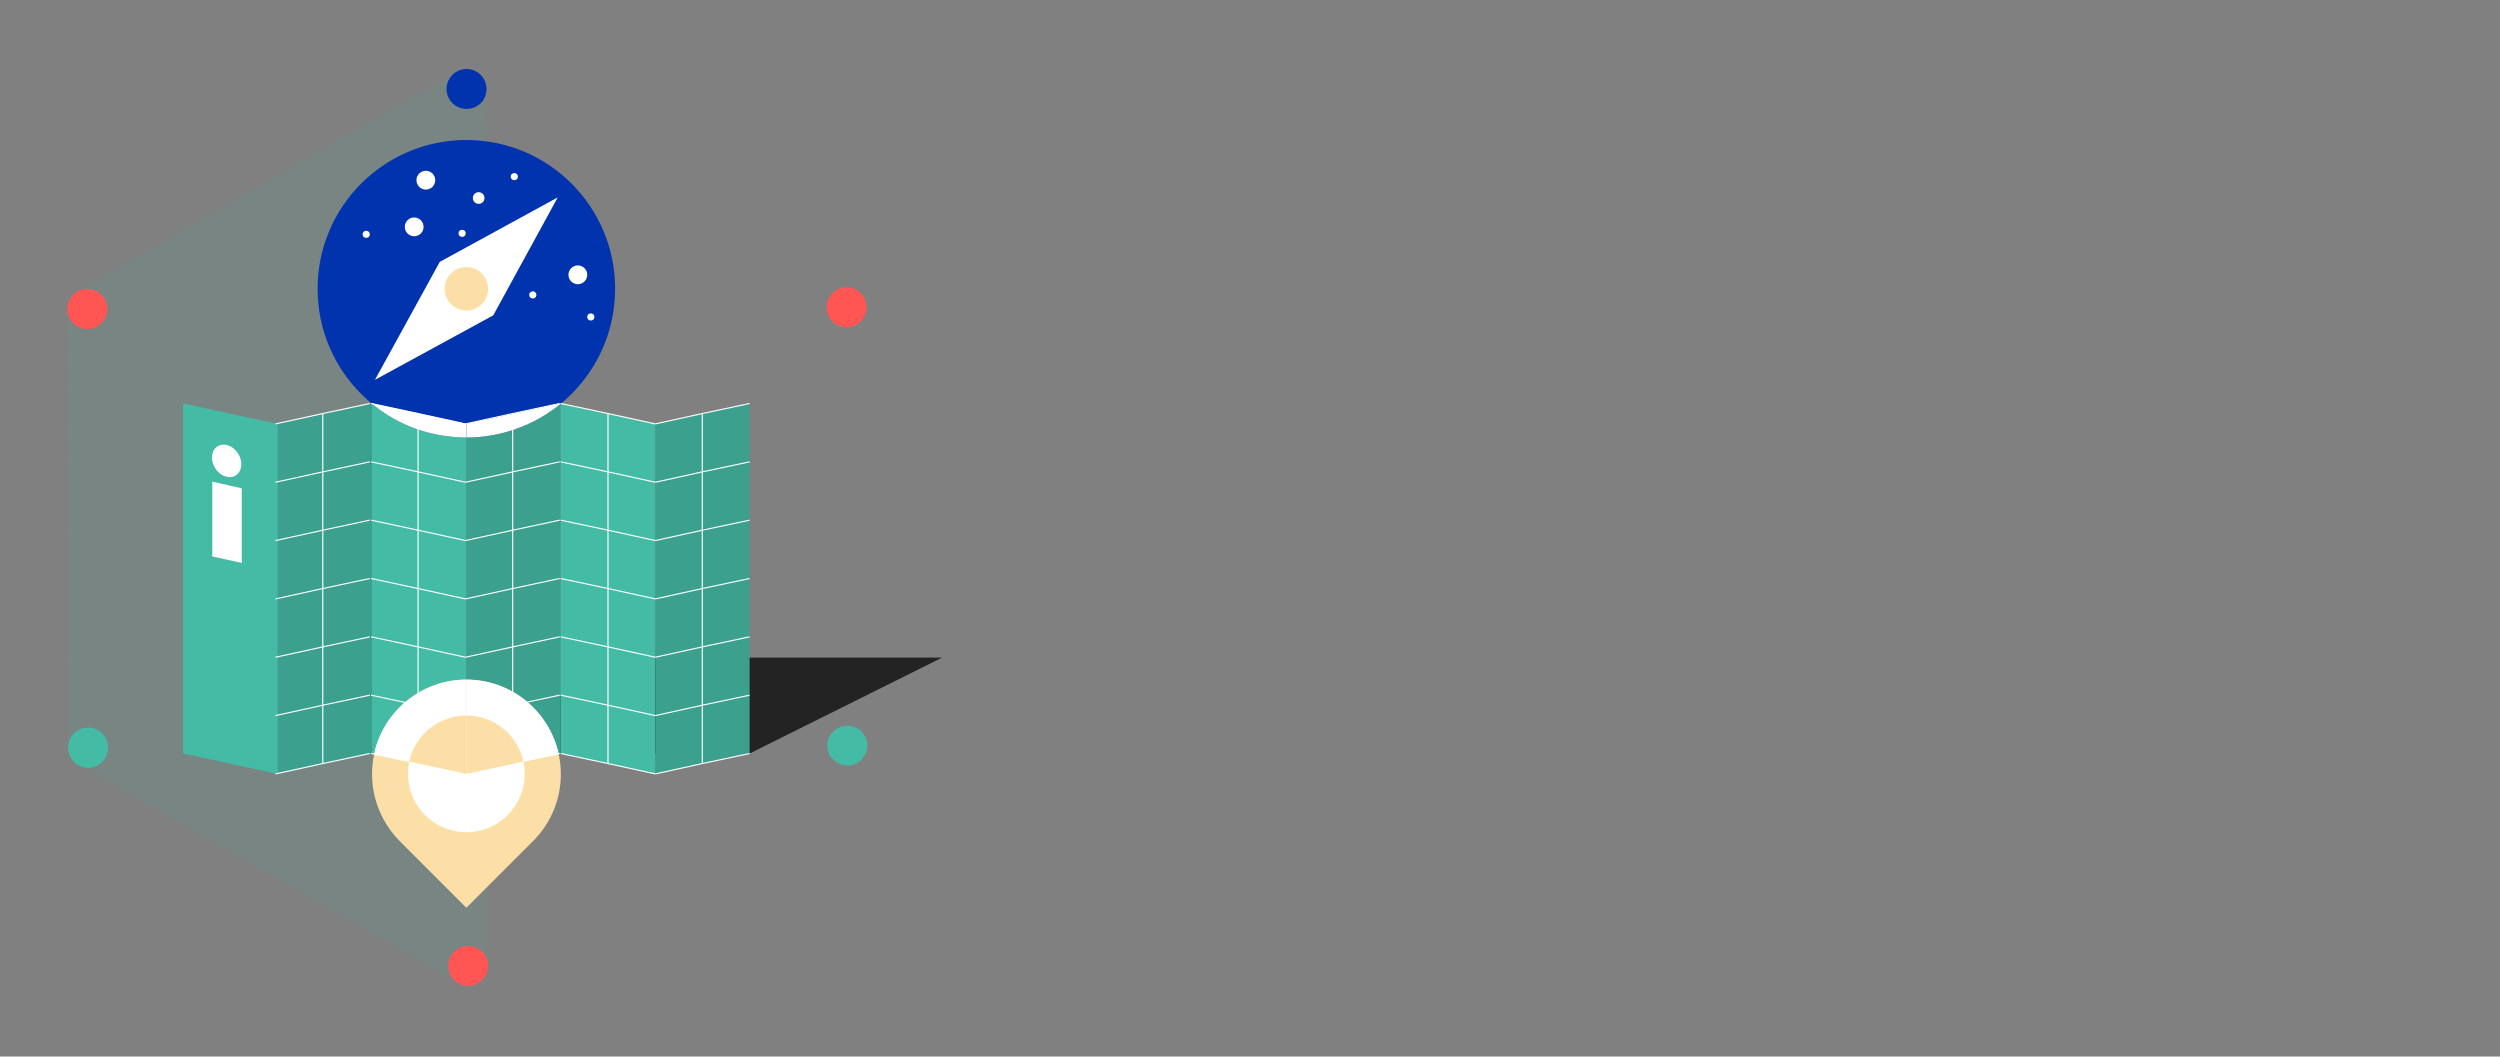 <svg xmlns="http://www.w3.org/2000/svg" xmlns:xlink="http://www.w3.org/1999/xlink" id="i" x="0" y="0" version="1.1" viewBox="0 0 771.4 326" xml:space="preserve" style="enable-background:new 0 0 771.4 326"><rect x="0" y="0" width="771.4" height="326" fill="#808080" stroke="none"/><style type="text/css">.st0{fill:#232323}.st1{opacity:.1;fill:#44bba4;enable-background:new}.st2{fill:#0033ad}.st3{fill:#ff5553}.st4{fill:#44bba4}.st5{fill:#3ba18e}.st6{fill:#fff}.st7{fill:#fcdfa6}.st8{fill:none;stroke:#fff;stroke-width:.35;stroke-miterlimit:10}</style><polygon points="290.7 202.9 196.3 202.9 136.9 232.5 231.3 232.5" class="st0"/><path d="M150.6,298l-0.6-270.6l0,0c0-3.3-2.6-6-5.8-6.1c-1.2-0.1-2.4,0.2-3.4,0.8l0,0L23.8,90l0,0	c-0.8,0.5-1.5,1.1-2,1.9c-0.7,1-1,2.2-1,3.4l0,0l0.3,135.3l0,0c0,0.9,0.2,1.9,0.7,2.7c0.5,1.1,1.4,2,2.4,2.6l0,0l117.3,67.4l0,0	c0.8,0.5,1.8,0.8,2.7,0.8c3.4,0.2,6.3-2.4,6.5-5.8V298L150.6,298z" class="st1"/><path d="M150.1,27.8c0.2-3.4-2.4-6.3-5.8-6.5c-3.4-0.2-6.3,2.4-6.5,5.8c-0.2,3.4,2.4,6.3,5.8,6.5h0	c3.4,0.2,6.3-2.3,6.5-5.7C150.1,27.9,150.1,27.8,150.1,27.8z" class="st2"/><path d="M255.7,97.6c1.5,3,5.2,4.3,8.3,2.7c3-1.5,4.3-5.2,2.7-8.3c-1.5-3-5.2-4.3-8.3-2.7l0,0	C255.4,90.9,254.2,94.6,255.7,97.6C255.7,97.6,255.7,97.6,255.7,97.6z" class="st3"/><path d="M256.3,226.7c-1.9,2.8-1.1,6.7,1.8,8.5c2.8,1.9,6.7,1.1,8.5-1.8c1.9-2.9,1.1-6.7-1.8-8.5l0,0	C262,223.1,258.2,223.9,256.3,226.7z" class="st4"/><path d="M150.6,298.4c0.2-3.4-2.4-6.3-5.8-6.5s-6.3,2.4-6.5,5.8c-0.2,3.4,2.4,6.3,5.8,6.5l0,0	C147.5,304.3,150.4,301.8,150.6,298.4z" class="st3"/><path d="M32.1,98.7c1.9-2.8,1.1-6.7-1.8-8.5c-2.8-1.9-6.7-1.1-8.5,1.8c-1.9,2.8-1.1,6.7,1.8,8.5l0,0	C26.4,102.4,30.2,101.6,32.1,98.7z" class="st3"/><path d="M32.7,227.9c-1.5-3-5.2-4.3-8.3-2.7s-4.3,5.2-2.7,8.3c1.5,3,5.2,4.3,8.3,2.7l0,0	C33,234.6,34.2,230.9,32.7,227.9C32.7,227.9,32.7,227.9,32.7,227.9z" class="st4"/><polygon points="85.7 130.8 56.5 124.5 56.5 232.5 85.7 238.8" class="st4"/><polygon points="114.8 124.5 85.7 130.8 85.7 238.8 114.8 232.5" class="st5"/><polygon points="143.9 130.8 114.8 124.5 114.8 232.5 143.9 238.8" class="st4"/><polygon points="173 124.5 143.9 130.8 143.9 238.8 173 232.5" class="st5"/><polygon points="202.2 130.8 173 124.5 173 232.5 202.2 238.8" class="st4"/><polygon points="231.3 124.5 202.2 130.8 202.2 238.8 231.3 232.5" class="st5"/><circle cx="143.9" cy="89.1" r="45.9" class="st2"/><polygon points="172.1 60.9 135.7 80.8 115.7 117.2 152.2 97.3" class="st6"/><circle cx="143.9" cy="89.1" r="6.7" class="st7"/><path d="M143.9,209.7c-16.1,0-29.1,13.1-29.1,29.2c0,7.7,3.1,15.1,8.5,20.6l20.6,20.6l20.6-20.6	c11.4-11.4,11.4-29.8,0-41.2C159.1,212.7,151.6,209.7,143.9,209.7L143.9,209.7z" class="st7"/><circle cx="143.9" cy="238.8" r="18" class="st6"/><polyline points="231.3 124.5 216.7 127.6 202.2 130.8" class="st8"/><polyline points="231.3 142.5 216.7 145.6 202.2 148.8" class="st8"/><polyline points="231.3 160.5 216.7 163.6 202.2 166.8" class="st8"/><polyline points="231.3 178.5 216.7 181.6 202.2 184.8" class="st8"/><polyline points="231.3 196.5 216.7 199.6 202.2 202.8" class="st8"/><polyline points="231.3 214.5 216.7 217.6 202.2 220.8" class="st8"/><polyline points="231.3 232.5 216.7 235.6 202.2 238.8" class="st8"/><line x1="216.7" x2="216.7" y1="127.6" y2="235.6" class="st8"/><polyline points="173 124.5 187.6 127.6 202.2 130.8" class="st8"/><polyline points="173 142.5 187.6 145.6 202.2 148.8" class="st8"/><polyline points="173 160.5 187.6 163.6 202.2 166.8" class="st8"/><polyline points="173 178.5 187.6 181.6 202.2 184.8" class="st8"/><polyline points="173 196.5 187.6 199.6 202.2 202.8" class="st8"/><polyline points="173 214.5 187.6 217.6 202.2 220.8" class="st8"/><polyline points="173 232.5 187.6 235.6 202.2 238.8" class="st8"/><line x1="187.6" x2="187.6" y1="127.6" y2="235.6" class="st8"/><polyline points="172.7 124.5 158.2 127.6 143.6 130.8" class="st8"/><polyline points="172.7 142.5 158.2 145.6 143.6 148.8" class="st8"/><polyline points="172.7 160.5 158.2 163.6 143.6 166.8" class="st8"/><polyline points="172.7 178.5 158.2 181.6 143.6 184.8" class="st8"/><polyline points="172.7 196.5 158.2 199.6 143.6 202.8" class="st8"/><polyline points="172.7 214.5 158.2 217.6 143.6 220.8" class="st8"/><polyline points="172.7 232.5 158.2 235.6 143.6 238.8" class="st8"/><line x1="158.2" x2="158.2" y1="127.6" y2="235.6" class="st8"/><polyline points="114.5 124.5 129 127.6 143.6 130.8" class="st8"/><polyline points="114.5 142.5 129 145.6 143.6 148.8" class="st8"/><polyline points="114.5 160.5 129 163.6 143.6 166.8" class="st8"/><polyline points="114.5 178.5 129 181.6 143.6 184.8" class="st8"/><polyline points="114.5 196.5 129 199.6 143.6 202.8" class="st8"/><polyline points="114.5 214.5 129 217.6 143.6 220.8" class="st8"/><polyline points="114.5 232.5 129 235.6 143.6 238.8" class="st8"/><line x1="129" x2="129" y1="127.6" y2="235.6" class="st8"/><polyline points="114.1 124.5 99.6 127.6 85 130.8" class="st8"/><polyline points="114.1 142.5 99.6 145.6 85 148.8" class="st8"/><polyline points="114.1 160.5 99.6 163.6 85 166.8" class="st8"/><polyline points="114.1 178.5 99.6 181.6 85 184.8" class="st8"/><polyline points="114.1 196.5 99.6 199.6 85 202.8" class="st8"/><polyline points="114.1 214.5 99.6 217.6 85 220.8" class="st8"/><polyline points="114.1 232.5 99.6 235.6 85 238.8" class="st8"/><line x1="99.6" x2="99.6" y1="127.6" y2="235.6" class="st8"/><circle cx="178.3" cy="84.8" r="2.9" class="st6"/><circle cx="147.7" cy="61.1" r="1.8" class="st6"/><circle cx="142.6" cy="72" r="1.1" class="st6"/><circle cx="164.4" cy="91" r="1.1" class="st6"/><circle cx="113" cy="72.3" r="1.1" class="st6"/><circle cx="158.7" cy="54.5" r="1.1" class="st6"/><circle cx="182.3" cy="97.8" r="1.1" class="st6"/><circle cx="127.8" cy="70" r="2.9" class="st6"/><circle cx="131.4" cy="55.6" r="2.9" class="st6"/><path d="M143.9,130.8l-29.1-6.3v0.1c8.2,6.8,18.5,10.4,29.1,10.4L143.9,130.8L143.9,130.8z" class="st6"/><path d="M143.9,130.8v4.2c10.6,0,20.9-3.7,29.1-10.4v-0.1L143.9,130.8z" class="st6"/><path d="M143.9,220.8v-11.1c-13.7,0-25.6,9.6-28.5,23l10.9,2.3C128.1,226.7,135.4,220.8,143.9,220.8z" class="st6"/><path d="M143.9,209.7v11.1c8.5,0,15.8,5.9,17.6,14.2l10.9-2.3C169.5,219.3,157.6,209.7,143.9,209.7z" class="st6"/><path d="M126.3,235l17.6,3.8v-18C135.5,220.8,128.1,226.7,126.3,235z" class="st7"/><path d="M161.5,235c-1.8-8.3-9.1-14.2-17.6-14.2v18L161.5,235z" class="st7"/><polygon points="74.6 150.7 65.5 148.6 65.5 171.7 74.6 173.7" class="st6"/><ellipse cx="70" cy="142.1" class="st6" rx="4.2" ry="5.3" transform="matrix(0.85 -0.527 0.527 0.85 -64.454 58.312)"/></svg>